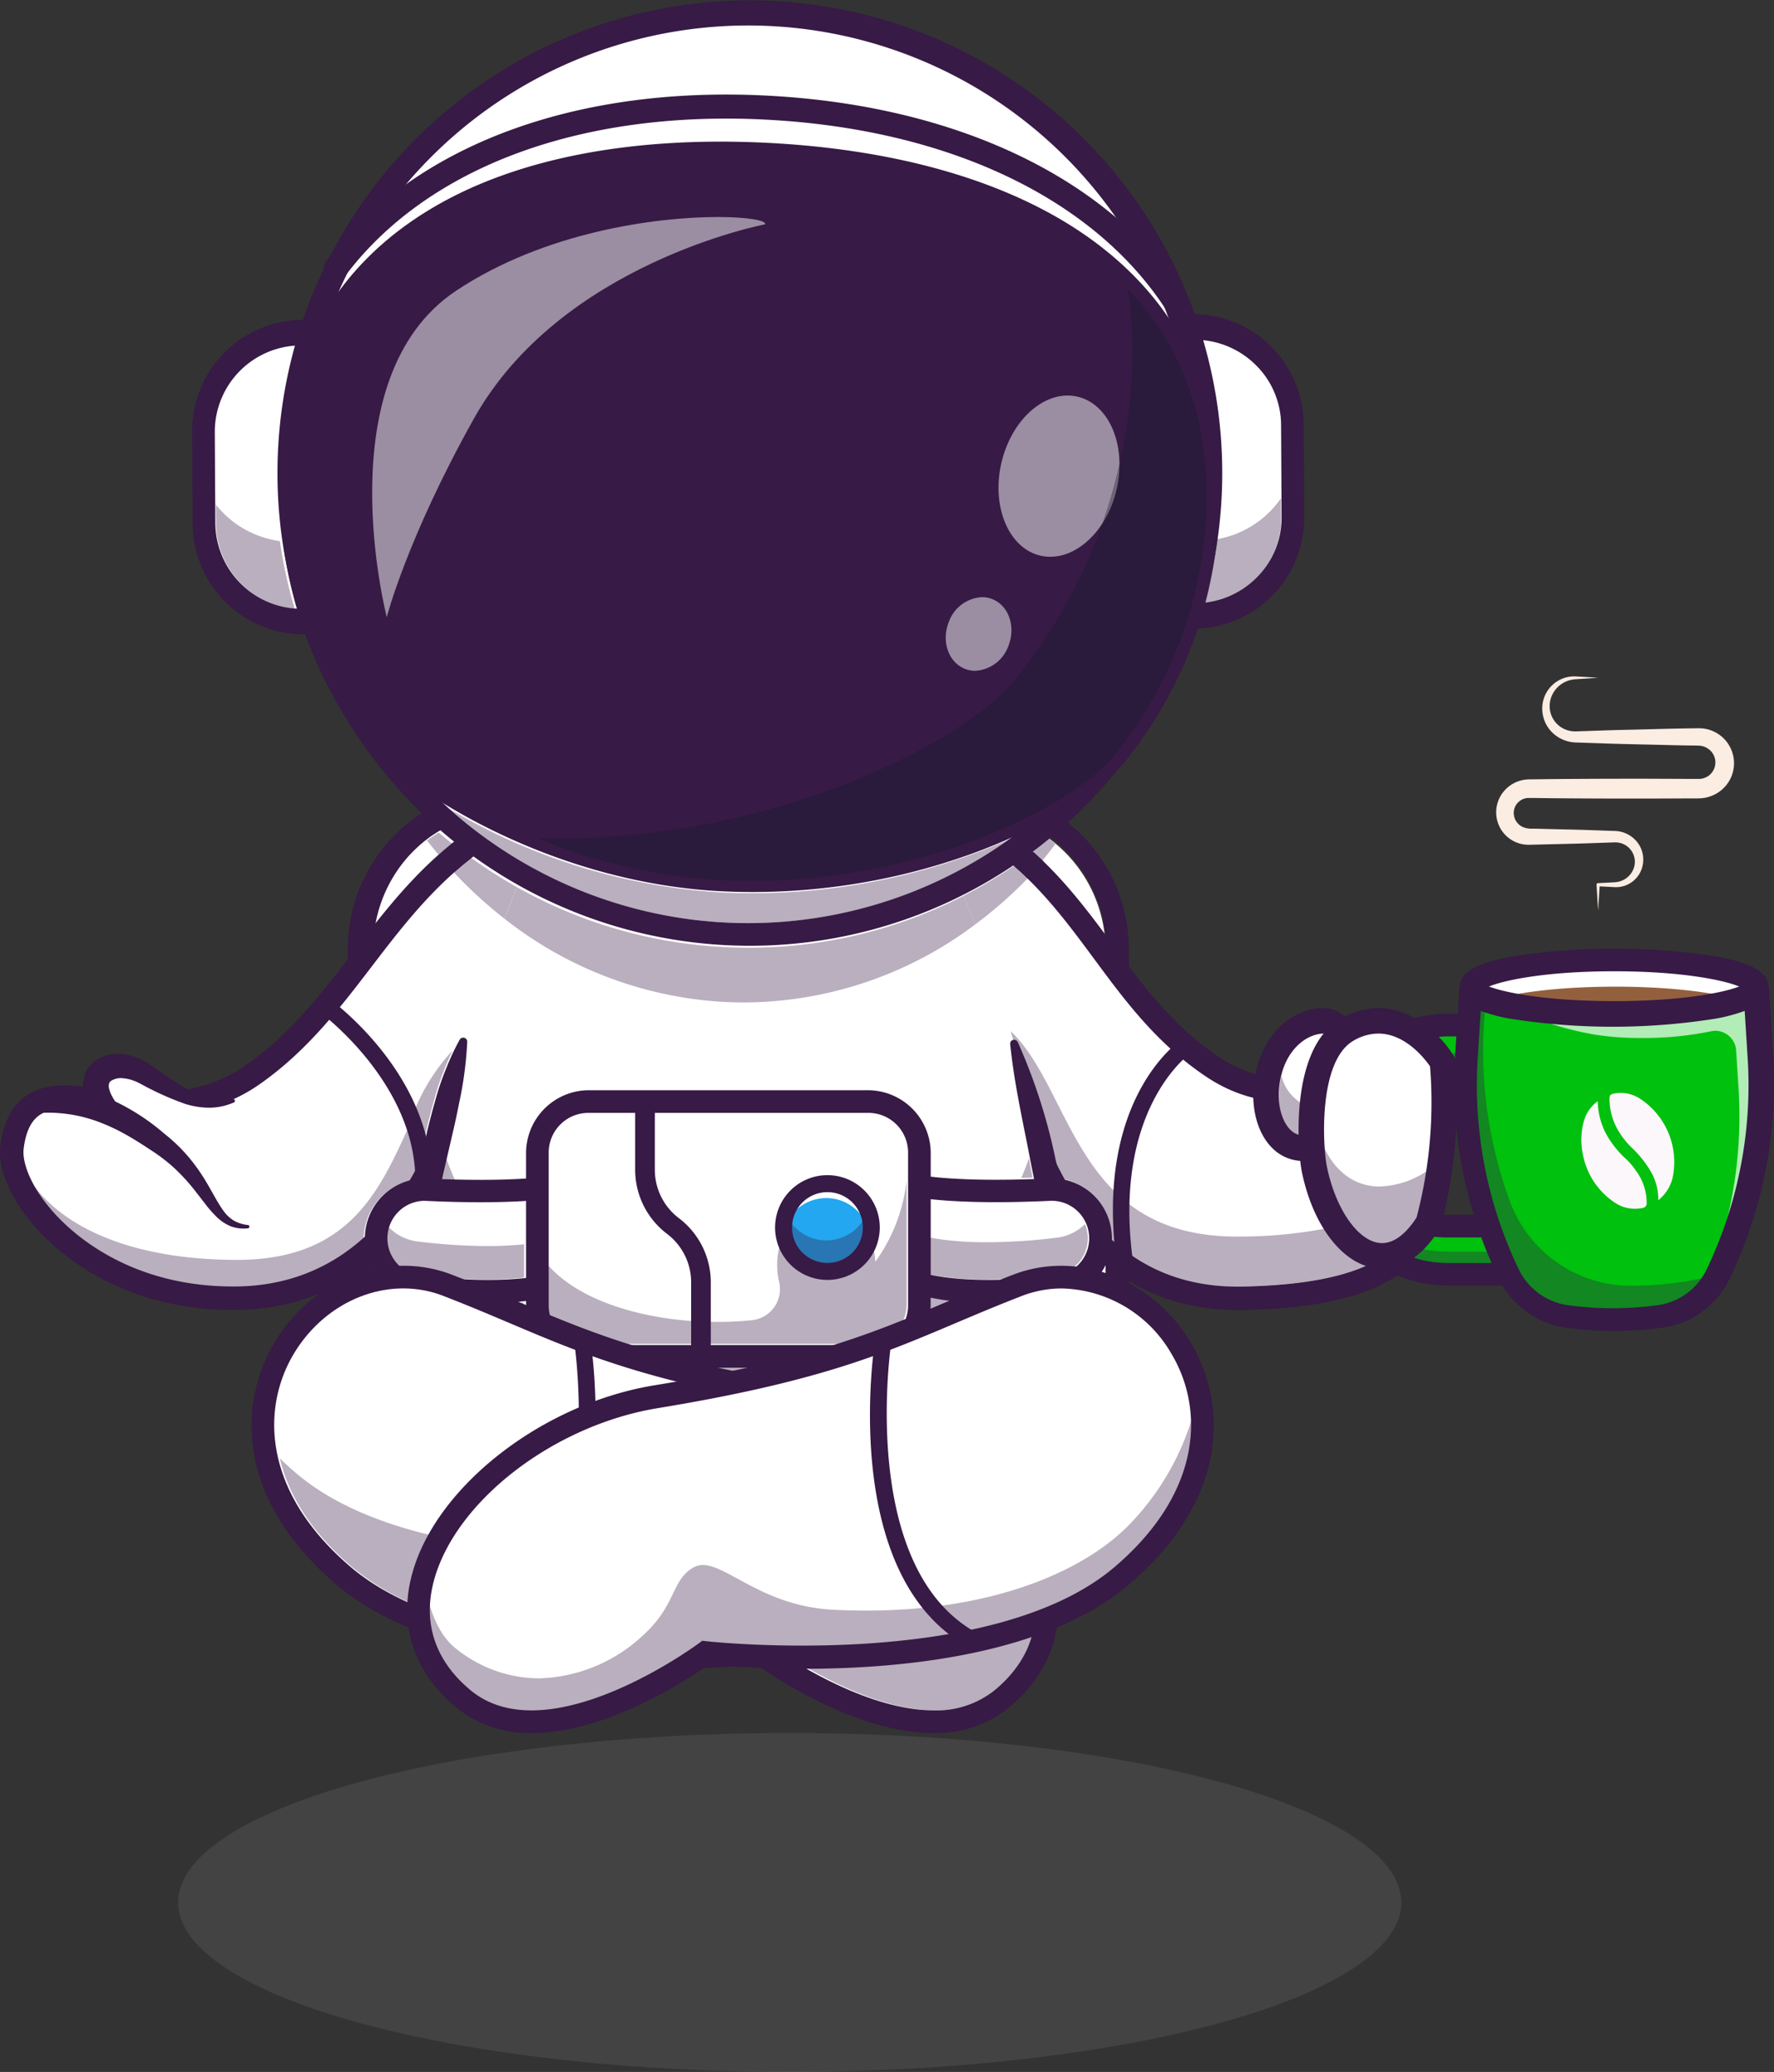 <svg xmlns="http://www.w3.org/2000/svg" width="211.347" height="246.681" viewBox="0 0 211.347 246.681">
  <rect x="0" y="0" width="211.347" height="246.681" fill="#333333" stroke="none"/>
  <g id="Group_11" data-name="Group 11" transform="translate(-3775.972 1007.057)">
    <ellipse id="Ellipse_5" data-name="Ellipse 5" cx="72.866" cy="20.178" rx="72.866" ry="20.178" transform="translate(3797.189 -800.733)" fill="#ccc" opacity="0.103"/>
    <g id="_3700_5_03" data-name="3700_5_03" transform="translate(2968.87 -1663.057)">
      <path id="Path_102" data-name="Path 102" d="M1025.806,959.046v53.91a16.532,16.532,0,0,1-16.483,16.482h-54.5a16.531,16.531,0,0,1-16.482-16.482v-53.91a16.529,16.529,0,0,1,16.482-16.482h54.5a16.538,16.538,0,0,1,16.483,16.482" transform="translate(-86.993 -189.954)" fill="#fff" fill-rule="evenodd"/>
      <path id="Path_103" data-name="Path 103" d="M1003.772,934h-54.5A19.289,19.289,0,0,0,930,953.258v53.858a19.289,19.289,0,0,0,19.276,19.258h54.5a19.289,19.289,0,0,0,19.276-19.258V953.258A19.289,19.289,0,0,0,1003.772,934m.124,2.7a16.528,16.528,0,0,1,16.455,16.5v53.976a16.527,16.527,0,0,1-16.455,16.5H949.488a16.526,16.526,0,0,1-16.454-16.5V953.2a16.527,16.527,0,0,1,16.454-16.5H1003.9" transform="translate(-81.466 -184.278)" fill="#371a45" fill-rule="evenodd"/>
      <path id="Path_104" data-name="Path 104" d="M1129.529,936.84c20.3,6.971,21.8,23.047,35.843,32.379,6.079,4.039,12.429,3.053,20.012,1.018,4.042-1.084,5.981,2.922,6.247,9.782.37,9.555-2.918,16.317-22.8,16.7-23.178.453-27.191-26.986-27.191-26.986l-12.107-32.9" transform="translate(-213.727 -186.16)" fill="#fff" fill-rule="evenodd"/>
      <path id="Path_105" data-name="Path 105" d="M1191.212,1050.555a21.508,21.508,0,0,1-14.99-5.649,7.255,7.255,0,0,0-.079-1.15,7.18,7.18,0,0,0-5.474-5.971c-.339-.6-.655-1.2-.949-1.791-.031-.133-.062-.266-.094-.4a67.577,67.577,0,0,0-4.539-14.151.475.475,0,0,0-.428-.272.318.318,0,0,0-.047,0,.41.41,0,0,0-.083.016q-.15-.521-.3-1.043c7.474,7.094,7.628,24.462,26.955,24.462.214,0,.426,0,.645-.006a53.682,53.682,0,0,0,10.977-1.172,16.4,16.4,0,0,0,4.362,4.366c-3.452,1.712-8.53,2.616-15.366,2.75q-.295.006-.586.006" transform="translate(-236.727 -241.383)" fill="#b9afbe" fill-rule="evenodd"/>
      <path id="Path_106" data-name="Path 106" d="M1165.524,995.379c-9.752,0-17.676-4.842-22.945-14.032a44.421,44.421,0,0,1-5.074-14.155,1.4,1.4,0,1,1,2.765-.4,42.381,42.381,0,0,0,4.773,13.239c4.9,8.506,11.975,12.745,21.008,12.552,9.486-.185,15.588-1.855,18.655-5.107,2.108-2.234,2.965-5.363,2.78-10.146-.225-5.8-1.587-7.64-2.379-8.223a2.263,2.263,0,0,0-2.11-.263c-7.258,1.947-14.338,3.32-21.147-1.2-5.922-3.935-9.713-9.058-13.379-14.013-5.41-7.311-10.52-14.215-22.144-18.208a1.4,1.4,0,1,1,.907-2.643c12.448,4.274,18.058,11.856,23.484,19.188,3.686,4.98,7.166,9.684,12.679,13.347,5.315,3.532,10.734,3.017,18.876.834a5.1,5.1,0,0,1,4.492.712c2.125,1.566,3.308,5.053,3.513,10.365.146,3.766-.125,8.552-3.539,12.172-3.66,3.879-10.217,5.78-20.635,5.984-.193,0-.388.006-.581.006" transform="translate(-210.979 -183.412)" fill="#371a45" fill-rule="evenodd"/>
      <path id="Path_107" data-name="Path 107" d="M877.03,936.84c-20.3,6.971-23.236,23.6-37.055,33.264-4.124,2.883-9.8,4.464-18.792,3.057-4.134-.647-9.05-1.223-9.9,5.589-.691,5.536,8.881,18.012,26.451,17.973,23.182-.052,27.19-26.986,27.19-26.986l12.107-32.9" transform="translate(-2.748 -186.16)" fill="#fff" fill-rule="evenodd"/>
      <path id="Path_108" data-name="Path 108" d="M842.218,1055.319h-.082c-12.313,0-19.162-6.258-21.538-8.953a17.386,17.386,0,0,1-2.6-3.787c4.033,5.894,12.835,9.34,24.535,9.34h.127c13.071-.028,16.768-8,20.192-15.48a19.787,19.787,0,0,1,1,5.026c-.176.327-.361.656-.552.984a7.214,7.214,0,0,0-5.573,6.031,7.308,7.308,0,0,0-.079,1.05,22.443,22.443,0,0,1-15.428,5.788m22.751-18.205a23.547,23.547,0,0,0-1.119-3.337,23.506,23.506,0,0,1,4.383-6.777c-.335.7-.635,1.408-.919,2.123a30.607,30.607,0,0,0-1.192,3.49c-.334,1.181-.655,2.367-.939,3.561-.076.312-.146.625-.213.94" transform="translate(-7.224 -245.924)" fill="#b9afbe" fill-rule="evenodd"/>
      <path id="Path_109" data-name="Path 109" d="M834.9,995.373c-13.415,0-20.947-6.874-23.567-9.835-2.962-3.348-4.527-6.977-4.186-9.709.334-2.67,1.3-4.624,2.868-5.807,2.572-1.938,6.076-1.39,8.635-.989,7.66,1.2,13.307.3,17.776-2.822,5.292-3.7,8.908-8.421,12.736-13.421,5.9-7.7,12-15.67,24.666-20.02a1.4,1.4,0,0,1,.907,2.643c-11.867,4.075-17.706,11.7-23.354,19.076-3.789,4.948-7.706,10.064-13.354,14.012-5.027,3.515-11.506,4.593-19.809,3.293-2.578-.4-5.018-.671-6.521.461-.956.72-1.538,2-1.777,3.92-.179,1.435.631,4.263,3.506,7.512,2.368,2.677,9.2,8.891,21.473,8.891h.082c21.728-.048,25.772-25.537,25.811-25.795a1.4,1.4,0,1,1,2.765.412,43.713,43.713,0,0,1-5.074,13.967c-5.366,9.274-13.49,14.188-23.495,14.21H834.9" transform="translate(0 -183.412)" fill="#371a45" fill-rule="evenodd"/>
      <path id="Path_110" data-name="Path 110" d="M931.877,1031.135a.976.976,0,0,1-.976-.976c0-11.579-11.173-19.883-11.285-19.966a.975.975,0,0,1,1.15-1.576c.493.36,12.087,8.958,12.087,21.542a.976.976,0,0,1-.976.976" transform="translate(-74.317 -233.615)" fill="#371a45" fill-rule="evenodd"/>
      <path id="Path_111" data-name="Path 111" d="M842.427,1037.945c-3.669-4.239.228-6.89,4.145-4.647,3.559,2.038,6.739,4.5,10.775,3.328,0,0-.306,2.563-3.547,5.376s-11.373-4.057-11.373-4.057" transform="translate(-22.443 -249.558)" fill="#fff" fill-rule="evenodd"/>
      <path id="Path_112" data-name="Path 112" d="M838.36,1036a6.684,6.684,0,0,1-1.786-2.935,3.991,3.991,0,0,1-.014-2.154,3.49,3.49,0,0,1,1.335-1.922,4.362,4.362,0,0,1,1.939-.771,5.672,5.672,0,0,1,1.847.06,6.508,6.508,0,0,1,1.632.543,8.179,8.179,0,0,1,.73.4c.124.073.227.14.322.2l.3.2a51.478,51.478,0,0,0,4.553,2.962,9.432,9.432,0,0,0,2.422.9,7.858,7.858,0,0,0,2.645.088h0a.2.2,0,0,1,.109.384,7.265,7.265,0,0,1-2.854.623,9.608,9.608,0,0,1-2.945-.453,34.821,34.821,0,0,1-5.2-2.332l-.3-.153c-.1-.054-.2-.1-.284-.135-.172-.081-.347-.144-.521-.205a4.851,4.851,0,0,0-1.033-.219,2.195,2.195,0,0,0-1.527.326.63.63,0,0,0-.21.324,1.274,1.274,0,0,0,.016.591,3.824,3.824,0,0,0,.343.88,10.13,10.13,0,0,0,.6.966l.045.066A1.4,1.4,0,0,1,838.36,1036" transform="translate(-19.433 -246.7)" fill="#371a45" fill-rule="evenodd"/>
      <path id="Path_113" data-name="Path 113" d="M843.625,1056.962a4.381,4.381,0,0,1-2-.237,5.22,5.22,0,0,1-1.72-1.142,13.159,13.159,0,0,1-1.305-1.485l-1.161-1.492a23.547,23.547,0,0,0-2.434-2.7,20,20,0,0,0-2.815-2.189c-1.057-.7-2.077-1.357-3.122-1.939a23.675,23.675,0,0,0-3.192-1.489,17.324,17.324,0,0,0-6.729-1.087h-.037a1.4,1.4,0,0,1-.242-2.782,15.465,15.465,0,0,1,8.107,1.043,26.068,26.068,0,0,1,6.691,4.211,19.811,19.811,0,0,1,2.886,2.766,22.29,22.29,0,0,1,2.261,3.223c.656,1.108,1.219,2.236,1.906,3.189a4.306,4.306,0,0,0,1.233,1.179,4.222,4.222,0,0,0,1.673.528h0a.2.2,0,0,1,0,.4" transform="translate(-7.009 -254.719)" fill="#371a45" fill-rule="evenodd"/>
      <path id="Path_114" data-name="Path 114" d="M1028.1,1027.279H945.381a199.326,199.326,0,0,1,1.538-22.969c.29-2.463.638-5.073,1.055-7.8a206.681,206.681,0,0,1,10.213-40.553q1.192-3.209,2.534-6.4,1.07-2.534,2.239-5.04.852-1.836,1.765-3.653h44.033q.911,1.817,1.765,3.653,1.187,2.534,2.263,5.1,1.536,3.653,2.876,7.33a207.739,207.739,0,0,1,9.844,39.562c.417,2.737.764,5.357,1.058,7.828a199.237,199.237,0,0,1,1.535,22.944" transform="translate(-91.661 -188.826)" fill="#fff" fill-rule="evenodd"/>
      <path id="Path_115" data-name="Path 115" d="M1001.045,1090.959c-1.911-.335-3.685-.672-5.344-1.011h9.777c-1.383.34-2.856.677-4.433,1.011m19.941-6.405a8.087,8.087,0,0,0,.333-2.306v-.728a35.571,35.571,0,0,0,5.4.545c-1.994.856-3.865,1.685-5.731,2.489m-48.21-2.023-.353-.145-.321-.132q.338-.027.674-.06v.337m-8.091-14.834q-.859-.021-1.686-.051.193-.9.4-1.8l.191-.849q.5,1.371,1.094,2.7m67.426-.337q.5-1.158.922-2.36.079.443.157.886.138.713.269,1.429-.661.025-1.349.045" transform="translate(-103.34 -271.113)" fill="#b9afbe" fill-rule="evenodd"/>
      <path id="Path_116" data-name="Path 116" d="M1017.269,1022.981a67.575,67.575,0,0,1,4.539,14.151c.579,2.409.989,4.853,1.427,7.29.208,1.22.379,2.446.571,3.669l.286,1.834.253,1.839.5,3.679.454,3.683c.269,2.459.528,4.921.73,7.387.411,4.942.7,9.858.715,14.871l.005,1.384H983.283v-2.8h1.408v2.8H941.227l0-1.384c.019-5.038.307-9.976.721-14.942s.979-9.9,1.713-14.816l.266-1.846.3-1.84c.207-1.226.395-2.455.618-3.679.47-2.442.9-4.893,1.385-7.333.243-1.22.454-2.448.752-3.657s.621-2.411.963-3.609a30.778,30.778,0,0,1,1.222-3.538,28.184,28.184,0,0,1,1.606-3.417.479.479,0,0,1,.9.244v.014a44.468,44.468,0,0,1-.985,7.378c-.238,1.206-.49,2.407-.779,3.6l-.829,3.589c-1.141,4.779-1.922,9.638-2.655,14.5s-1.28,9.748-1.693,14.646-.692,9.829-.711,14.681l-1.4-1.384h42.061v2.8h-1.408v-2.8h42.062l-1.4,1.384c-.018-4.828-.3-9.746-.7-14.61s-.942-9.741-1.7-14.574l-.272-1.814-.311-1.808c-.217-1.2-.415-2.41-.648-3.61-.481-2.4-.916-4.8-1.412-7.194-.9-4.81-2.03-9.549-2.53-14.507v-.011a.472.472,0,0,1,.9-.247" transform="translate(-88.908 -242.919)" fill="#371a45" fill-rule="evenodd"/>
      <path id="Path_117" data-name="Path 117" d="M963.14,1085.26c-5.125,2.075-13.056,1.641-18.463.987a5.81,5.81,0,0,1,.967-11.571c5.058.237,12.644.348,17.448-.717l.048,11.3" transform="translate(-87.81 -277.051)" fill="#fff" fill-rule="evenodd"/>
      <path id="Path_118" data-name="Path 118" d="M955.656,1095.522q-1.356,0-2.816-.072-.575-.226-1.169-.456a15.931,15.931,0,0,0-5.755-1.07c-.232,0-.463,0-.695.015a4.43,4.43,0,0,1-.6-.643,4.383,4.383,0,0,1-.858-3.326,4.47,4.47,0,0,1,.168-.72,5.779,5.779,0,0,0,3.492,1.746,70.151,70.151,0,0,0,8.292.542,42.467,42.467,0,0,0,4.38-.211v3.972a41.088,41.088,0,0,1-4.441.223" transform="translate(-90.558 -287.188)" fill="#b9afbe" fill-rule="evenodd"/>
      <path id="Path_119" data-name="Path 119" d="M943.107,1073.391a4.469,4.469,0,0,0-3.5,7.17,4.368,4.368,0,0,0,2.977,1.718c7.746.946,14.072.625,17.815-.9,1.078-.44,1.4-2.2,1.489-2.942a9.494,9.494,0,0,0-.977-5.735c-4.886,1.03-12.238.952-17.591.7-.07,0-.141-.005-.211-.005m7.6,12.117a71.288,71.288,0,0,1-8.4-.546,7.144,7.144,0,0,1,1.195-14.229c5.244.245,12.45.324,17-.68.722-.159,2.519-.166,3.574,3.212,1.067,3.416.945,9.157-2.7,10.629a29.613,29.613,0,0,1-10.661,1.615" transform="translate(-85.443 -274.428)" fill="#371a45" fill-rule="evenodd"/>
      <path id="Path_120" data-name="Path 120" d="M1144.221,1086.244a68.843,68.843,0,0,1-8.734.538c-.213,0-.424,0-.637-.01s-.45-.009-.674-.019c-.151,0-.3-.009-.446-.016l-.527-.03c-.223-.012-.447-.029-.667-.045h-.016c-.22-.016-.443-.035-.663-.058-.145-.013-.291-.03-.433-.045-.123-.01-.246-.026-.366-.039-.19-.023-.382-.048-.566-.075s-.353-.051-.525-.08a.492.492,0,0,1-.1-.016c-.2-.029-.4-.065-.6-.1s-.4-.074-.592-.116l-.048-.01c-.11-.026-.22-.048-.327-.075s-.239-.055-.359-.087h0c-.365-.091-.725-.194-1.074-.3-.188-.058-.375-.123-.56-.188s-.366-.136-.541-.207l.049-11.3a33.036,33.036,0,0,0,4.148.6,103.81,103.81,0,0,0,13.3.113c.091,0,.181-.006.275-.006a5.81,5.81,0,0,1,.693,11.576" transform="translate(-211.227 -277.05)" fill="#fff" fill-rule="evenodd"/>
      <path id="Path_121" data-name="Path 121" d="M1142.627,1094.89a34.984,34.984,0,0,1-6.854-.592v-4.4l.128.023c.2.038.4.074.6.1a.51.51,0,0,0,.1.016c.172.029.346.055.524.081s.375.052.567.074c.12.013.243.029.365.039.143.016.288.032.434.045.22.023.443.042.663.058h.016c.22.016.443.033.667.046l.528.029c.145.006.294.013.447.016.223.009.45.016.673.019s.424.01.638.01l.48,0a70.012,70.012,0,0,0,8.253-.539,5.767,5.767,0,0,0,3.374-1.627,4.449,4.449,0,0,1,.285,1.042,4.407,4.407,0,0,1-3.827,5.025,67.577,67.577,0,0,1-8.065.527" transform="translate(-217.866 -286.556)" fill="#b9afbe" fill-rule="evenodd"/>
      <path id="Path_122" data-name="Path 122" d="M1119.259,1081.375c3.743,1.528,10.07,1.849,17.815.9a4.37,4.37,0,0,0,2.977-1.718,4.466,4.466,0,0,0-3.714-7.164c-5.353.252-12.7.332-17.589-.7a9.494,9.494,0,0,0-.978,5.736c.088.738.411,2.5,1.489,2.942m9.69,4.133a29.594,29.594,0,0,1-10.662-1.615c-3.649-1.472-3.77-7.212-2.7-10.628,1.054-3.379,2.85-3.374,3.573-3.212,4.548,1.005,11.755.924,17,.68a7.143,7.143,0,0,1,1.195,14.228,71.3,71.3,0,0,1-8.4.546" transform="translate(-204.096 -274.428)" fill="#371a45" fill-rule="evenodd"/>
      <path id="Path_123" data-name="Path 123" d="M1042.023,1050.872v18.112a6.13,6.13,0,0,1-6.111,6.111h-33.356a6.129,6.129,0,0,1-6.107-6.111v-18.112a6.125,6.125,0,0,1,6.107-6.107h33.356a6.125,6.125,0,0,1,6.111,6.107" transform="translate(-125.513 -257.7)" fill="#fff" fill-rule="evenodd"/>
      <path id="Path_124" data-name="Path 124" d="M1038.663,1092.277h-28.471c-3.521-1.124-6.5-2.285-9.439-3.5a4.689,4.689,0,0,1-.158-1.211v-4.726c4,4.616,12.308,6.822,20.2,6.822a40.754,40.754,0,0,0,4.106-.2,3.72,3.72,0,0,0,3.295-4.524,8.637,8.637,0,0,1-.244-2.054,8.414,8.414,0,0,1,.68-3.35,5.268,5.268,0,0,0,10.337,0,8.356,8.356,0,0,1,.673,2.967,20.175,20.175,0,0,0,3.73-9.7v14.771a4.717,4.717,0,0,1-2.738,4.277q-.333.125-.671.25a4.685,4.685,0,0,1-1.3.183" transform="translate(-128.261 -276.281)" fill="#b9afbe" fill-rule="evenodd"/>
      <path id="Path_125" data-name="Path 125" d="M1000.412,1043.7a4.728,4.728,0,0,0-4.715,4.729v18.186a4.727,4.727,0,0,0,4.715,4.729H1033.8a4.727,4.727,0,0,0,4.714-4.729v-18.186a4.727,4.727,0,0,0-4.714-4.729h-33.387m33.317,30.342h-33.248a7.491,7.491,0,0,1-7.481-7.485v-18.068a7.492,7.492,0,0,1,7.481-7.485h33.248a7.492,7.492,0,0,1,7.48,7.485v18.068a7.492,7.492,0,0,1-7.48,7.485" transform="translate(-123.226 -255.205)" fill="#371a45" fill-rule="evenodd"/>
      <path id="Path_126" data-name="Path 126" d="M1094,1079.387a5.268,5.268,0,1,1-5.268-5.267,5.268,5.268,0,0,1,5.268,5.267" transform="translate(-183.194 -277.159)" fill="#22a7f0" fill-rule="evenodd"/>
      <path id="Path_127" data-name="Path 127" d="M1094,1079.389a4.958,4.958,0,0,1-.069.839,5.267,5.267,0,0,0-10.4,0,4.958,4.958,0,0,1-.069-.839,5.269,5.269,0,0,1,10.537,0" transform="translate(-183.191 -277.159)" fill="#fff" fill-rule="evenodd"/>
      <path id="Path_128" data-name="Path 128" d="M1088.862,1092.9a5.267,5.267,0,0,1-5.2-4.434s0,.006,0,.009a5.218,5.218,0,0,1,.707-1.912,5.265,5.265,0,0,0,8.986,0,4.137,4.137,0,0,1-4.494,6.337" transform="translate(-183.323 -285.408)" fill="#2976b4" fill-rule="evenodd"/>
      <path id="Path_129" data-name="Path 129" d="M1084.058,1086.7s0-.006,0-.009a5.868,5.868,0,0,1-.057-.817,5.621,5.621,0,0,1,.315-1.871,5.386,5.386,0,0,0,.359.821,5.546,5.546,0,0,0-.616,1.876m10.334,0a5.567,5.567,0,0,0-.616-1.877,5.463,5.463,0,0,0,.359-.82,5.621,5.621,0,0,1,.315,1.873,5.775,5.775,0,0,1-.058.824" transform="translate(-183.547 -283.708)" fill="#b9afbe" fill-rule="evenodd"/>
      <path id="Path_130" data-name="Path 130" d="M1054.46,1053.327a4.214,4.214,0,1,0,4.214,4.214A4.218,4.218,0,0,0,1054.46,1053.327Zm0,10.451a6.237,6.237,0,1,1,6.237-6.237,6.244,6.244,0,0,1-6.237,6.237Zm-15.065,10.181a1.171,1.171,0,0,1-1.171-1.171v-8.741a7.237,7.237,0,0,0-2.869-5.751,9.587,9.587,0,0,1-3.8-7.621v-8.218a1.171,1.171,0,1,1,2.342,0v8.218a7.236,7.236,0,0,0,2.868,5.751,9.587,9.587,0,0,1,3.8,7.621v8.741a1.171,1.171,0,0,1-1.171,1.171" transform="translate(-148.782 -255.395)" fill="#371a45" fill-rule="evenodd"/>
      <path id="Path_131" data-name="Path 131" d="M1031.289,953.371q-.556-.574-1.143-1.133.946-.76,1.859-1.564.43.341.839.715-.758,1.014-1.555,1.982m-71.864-.674q-.729-.857-1.425-1.75a16.3,16.3,0,0,1,1.4-.947c.534.459,1.079.911,1.63,1.35q-.83.662-1.61,1.347m63.844,8.273q-.653-1.72-1.35-3.436a56.556,56.556,0,0,0,6-3.559q.845.733,1.629,1.5a51.418,51.418,0,0,1-6.277,5.5" transform="translate(-100.026 -194.883)" fill="#b9afbe" fill-rule="evenodd"/>
      <path id="Path_132" data-name="Path 132" d="M1167.017,960.014q-.786-.763-1.629-1.5,1.182-.8,2.321-1.666.615.55,1.2,1.115-.919,1.051-1.889,2.048" transform="translate(-237.497 -199.425)" fill="#371a45" fill-rule="evenodd"/>
      <path id="Path_133" data-name="Path 133" d="M973.549,966.218a51.631,51.631,0,0,1-6-5.489q1-.886,2.078-1.73a56.262,56.262,0,0,0,5.415,3.47q-.773,1.871-1.5,3.748" transform="translate(-106.358 -200.849)" fill="#b9afbe" fill-rule="evenodd"/>
      <path id="Path_134" data-name="Path 134" d="M963.884,957.266q-.958-1.025-1.865-2.1.795-.707,1.638-1.388,1.129.91,2.3,1.762-1.082.842-2.078,1.73" transform="translate(-102.69 -197.385)" fill="#371a45" fill-rule="evenodd"/>
      <path id="Path_135" data-name="Path 135" d="M1013.891,983.018q-1.645,0-3.308-.121a46.45,46.45,0,0,1-25.243-9.855q.722-1.877,1.5-3.748a56.041,56.041,0,0,0,23.891,7.088q1.871.123,3.72.122a55.977,55.977,0,0,0,25.594-6.18q.7,1.715,1.35,3.436a46.051,46.051,0,0,1-27.5,9.259" transform="translate(-118.149 -207.672)" fill="#b9afbe" fill-rule="evenodd"/>
      <path id="Path_136" data-name="Path 136" d="M1227,805.935a1.118,1.118,0,0,1-1.125-1.112l-.181-32.22a1.118,1.118,0,0,1,1.112-1.125,11.736,11.736,0,0,1,11.8,11.669l.062,10.987a11.736,11.736,0,0,1-11.669,11.8" transform="translate(-277.47 -76.546)" fill="#fff" fill-rule="evenodd"/>
      <path id="Path_137" data-name="Path 137" d="M1226.256,771.337h-.066a.857.857,0,0,0-.853.863l.182,32.333a.858.858,0,0,0,.857.854h0a11.5,11.5,0,0,0,11.43-11.577l-.062-11.026a11.5,11.5,0,0,0-11.493-11.448m.3,34.724a1.383,1.383,0,0,1-1.38-1.377L1225,772.392a1.383,1.383,0,0,1,1.372-1.393,12.006,12.006,0,0,1,12.051,11.958l.062,11.011a12,12,0,0,1-11.916,12.093h-.008" transform="translate(-277.012 -76.229)" fill="#371a45" fill-rule="evenodd"/>
      <path id="Path_138" data-name="Path 138" d="M1232.869,844.459a50.18,50.18,0,0,0,1.171-5.8q.159-.927.289-1.866a11.722,11.722,0,0,0,7.619-4.885l.013,2.294a10.274,10.274,0,0,1-9.092,10.263" transform="translate(-282.228 -116.6)" fill="#b9afbe" fill-rule="evenodd"/>
      <path id="Path_139" data-name="Path 139" d="M1224.034,770.034l.178,31.353a10.33,10.33,0,0,0,6.948-3.026,10.088,10.088,0,0,0,2.988-7.242l-.062-10.93a10.088,10.088,0,0,0-3.07-7.207,10.328,10.328,0,0,0-6.982-2.949m-.281,34.387a2.579,2.579,0,0,1-2.573-2.57L1221,769.6a2.579,2.579,0,0,1,2.558-2.6,12.983,12.983,0,0,1,9.321,3.817,13.157,13.157,0,0,1,3.9,9.32l.062,11a13.183,13.183,0,0,1-13.077,13.285h-.015" transform="translate(-274.361 -73.578)" fill="#371a45" fill-rule="evenodd"/>
      <path id="Path_140" data-name="Path 140" d="M890.583,773.252a1.118,1.118,0,0,1,1.125,1.112l.182,32.22a1.119,1.119,0,0,1-1.112,1.125,11.735,11.735,0,0,1-11.8-11.669l-.062-10.987a11.736,11.736,0,0,1,11.669-11.8" transform="translate(-47.602 -77.723)" fill="#fff" fill-rule="evenodd"/>
      <path id="Path_141" data-name="Path 141" d="M890.1,772.675a11.517,11.517,0,0,0-11.43,11.577l.062,11.025a11.517,11.517,0,0,0,11.494,11.447h.066a.858.858,0,0,0,.852-.863l-.182-32.332a.857.857,0,0,0-.255-.606.811.811,0,0,0-.608-.247m-.06,34.386A12.018,12.018,0,0,1,878.062,795.1L878,784.093A12.019,12.019,0,0,1,889.916,772a1.381,1.381,0,0,1,1.388,1.377l.182,32.292a1.384,1.384,0,0,1-1.372,1.392h-.069" transform="translate(-46.996 -76.893)" fill="#371a45" fill-rule="evenodd"/>
      <path id="Path_142" data-name="Path 142" d="M892.79,846.629a10.287,10.287,0,0,1-9.376-10.175l-.013-2.222a11.73,11.73,0,0,0,7.624,4.331,55.816,55.816,0,0,0,1.764,8.066" transform="translate(-50.577 -118.144)" fill="#b9afbe" fill-rule="evenodd"/>
      <path id="Path_143" data-name="Path 143" d="M887.633,772.034A10.286,10.286,0,0,0,877.7,782.3l.062,10.929a10.29,10.29,0,0,0,10.052,10.156l-.178-31.353m.579,34.387a13.2,13.2,0,0,1-13.15-13.137l-.061-11A13.2,13.2,0,0,1,888.078,769a2.579,2.579,0,0,1,2.587,2.57l.18,32.253a2.578,2.578,0,0,1-2.558,2.6h-.075" transform="translate(-45.008 -74.904)" fill="#371a45" fill-rule="evenodd"/>
      <path id="Path_144" data-name="Path 144" d="M1018.393,719.093a54.907,54.907,0,1,1-51.2-58.376,54.907,54.907,0,0,1,51.2,58.376" transform="translate(-67.342 -3.048)" fill="#fff" fill-rule="evenodd"/>
      <path id="Path_145" data-name="Path 145" d="M963.253,660.337a54.614,54.614,0,0,0-3.531,109.112c1.207.08,2.411.119,3.6.119a54.615,54.615,0,0,0,3.531-109.112c-1.207-.079-2.411-.118-3.6-.118m-.053,109.9q-1.834,0-3.679-.121a55,55,0,1,1,3.679.121" transform="translate(-66.883 -2.651)" fill="#371a45" fill-rule="evenodd"/>
      <path id="Path_146" data-name="Path 146" d="M1001.737,955.351h0c-1.167,0-2.346-.039-3.527-.116A53.177,53.177,0,0,1,966.167,941.8a71.84,71.84,0,0,0,32.736,9.924c1.068.044,2.122.066,3.167.066a76.406,76.406,0,0,0,30.621-6.365,53.2,53.2,0,0,1-30.955,9.929" transform="translate(-105.44 -189.446)" fill="#b9afbe" fill-rule="evenodd"/>
      <path id="Path_147" data-name="Path 147" d="M961.1,659.034a53.435,53.435,0,0,0-3.454,106.755c1.181.076,2.359.115,3.526.115a53.435,53.435,0,0,0,3.454-106.755c-1.18-.077-2.359-.116-3.526-.116m.242,109.568q-1.848,0-3.715-.122a56.278,56.278,0,1,1,3.715.122" transform="translate(-64.894)" fill="#371a45" fill-rule="evenodd"/>
      <path id="Path_148" data-name="Path 148" d="M1018.865,753.6a49.246,49.246,0,0,1-10.9,28.461c-4.777,5.955-23.681,15.847-46.362,14.91-21.031-.869-39.594-13.038-43.749-19.443a49.25,49.25,0,0,1-7.985-29.412c1.428-28.4,26.418-38.942,56.517-37.428s53.9,14.514,52.476,42.911" transform="translate(-68.082 -36.157)" fill="#371a45" fill-rule="evenodd"/>
      <path id="Path_149" data-name="Path 149" d="M958.6,709.034c-17.647,0-48.251,4.6-49.839,36.195a47.81,47.81,0,0,0,7.752,28.561c3.96,6.107,22.075,17.943,42.584,18.791,22.736.942,40.907-9.064,45.164-14.374a47.8,47.8,0,0,0,10.577-27.639c.649-12.907-4-23.1-13.82-30.3-8.835-6.48-21.723-10.318-37.271-11.1-1.535-.077-3.268-.129-5.146-.129m3.711,86.306c-1.045,0-2.1-.021-3.164-.066-21.78-.9-40.505-13.366-44.869-20.092a50.628,50.628,0,0,1-8.211-30.256c.7-13.931,6.827-24.392,18.207-31.092,9.924-5.842,23.679-8.5,39.784-7.691s29.524,4.837,38.811,11.645c10.652,7.809,15.7,18.832,15,32.764a50.62,50.62,0,0,1-11.2,29.279c-4.5,5.615-21.851,15.509-44.351,15.509" transform="translate(-65.557 -33.143)" fill="#371a45" fill-rule="evenodd"/>
      <path id="Path_150" data-name="Path 150" d="M1153.765,814.889a5.217,5.217,0,0,1-1.183-.137c-3.787-.884-5.867-5.838-4.646-11.064,1.094-4.684,4.468-8,7.883-8a5.177,5.177,0,0,1,1.184.137c3.06.715,5.006,4.087,4.995,8.113a61.847,61.847,0,0,1-1.988,6.9c-1.581,2.488-3.9,4.045-6.245,4.045m-8.955,13.576a3.334,3.334,0,0,1-1.2-.223c-1.972-.76-2.852-3.24-1.965-5.538a4.454,4.454,0,0,1,3.972-3.007,3.333,3.333,0,0,1,1.2.223c1.972.761,2.852,3.241,1.965,5.539a4.454,4.454,0,0,1-3.971,3.007" transform="translate(-221.526 -92.597)" fill="#9b8da2" fill-rule="evenodd"/>
      <path id="Path_151" data-name="Path 151" d="M1030.838,832q-1.487,0-3-.062a65.1,65.1,0,0,1-18.2-3.514c26.021-.638,47.085-11.953,52.714-18.971a63.436,63.436,0,0,0,10.389-18.619,12.829,12.829,0,0,0,1.639-3.952,13.132,13.132,0,0,0,.349-2.951,62.135,62.135,0,0,0,1.45-10.6,56.86,56.86,0,0,0-.126-7.825c5.489,6.526,8.016,14.716,7.527,24.448A47.753,47.753,0,0,1,1073,817.578c-4.067,5.071-20.838,14.426-42.158,14.425" transform="translate(-134.25 -72.591)" fill="#2a1a3b" fill-rule="evenodd"/>
      <path id="Path_152" data-name="Path 152" d="M1022.62,828.545c-.994,0-1.994-.019-3.005-.062a67.721,67.721,0,0,1-22.291-4.968c.617.012,1.236.019,1.848.019.77,0,1.539-.009,2.3-.028a65.1,65.1,0,0,0,18.2,3.514q1.515.062,3,.062c21.319,0,38.09-9.355,42.158-14.425a47.754,47.754,0,0,0,10.576-27.62c.489-9.733-2.038-17.923-7.527-24.448q-.11-1.27-.279-2.5c6.343,6.692,9.839,15.618,9.267,27.023a49.273,49.273,0,0,1-10.9,28.464c-4.565,5.689-22.031,14.973-43.36,14.973" transform="translate(-126.093 -67.669)" fill="#2a1a3b" fill-rule="evenodd"/>
      <path id="Path_153" data-name="Path 153" d="M1196.806,827.064a61.822,61.822,0,0,0,1.988-6.9,13.132,13.132,0,0,1-.349,2.951,12.829,12.829,0,0,1-1.639,3.952" transform="translate(-258.323 -108.818)" fill="#6b6577" fill-rule="evenodd"/>
      <path id="Path_154" data-name="Path 154" d="M1023.2,715.871a1.424,1.424,0,0,1-.983-.393l-.146-.13-.083-.144c-8.581-13.408-26.047-21.73-47.921-22.83-21.994-1.1-40.2,5.662-49.955,18.568l-.1.122a1.417,1.417,0,0,1-2.009.1,1.443,1.443,0,0,1-.144-1.982c10.338-13.652,29.417-20.821,52.356-19.666,22.773,1.146,41.043,9.92,50.143,24.078a1.431,1.431,0,0,1-1.154,2.276" transform="translate(-75.85 -22.137)" fill="#371a45" fill-rule="evenodd"/>
      <path id="Path_155" data-name="Path 155" d="M940.354,780.267s-7.386-28.457,8.273-38.861c10.523-6.991,23.783-8.771,31.174-8.771,3.607,0,5.815.424,5.625.872,0,0-24.339,4.612-34.7,23.149-7.993,14.294-10.368,23.61-10.368,23.61" transform="translate(-87.175 -50.799)" fill="#9b8da2" fill-rule="evenodd"/>
      <path id="Path_156" data-name="Path 156" d="M959.66,1151.9s-34.4,3.9-49.685-9.239c-20.888-17.947-2.978-40.439,12.54-34.447,13.509,5.216,19.064,9.318,43.06,13.251,20.107,3.295,37.377,23.937,22.95,35.919-10.186,8.459-28.864-5.484-28.864-5.484" transform="translate(-61.903 -299.103)" fill="#fff" fill-rule="evenodd"/>
      <path id="Path_157" data-name="Path 157" d="M984.049,1201h0c-6.441,0-13.671-4.009-17.363-6.366q.747.01,1.532.01c7.986,0,18.766-.764,27.8-4.094a12.668,12.668,0,0,1-4.708,8.013,10.921,10.921,0,0,1-7.257,2.438m-61.757-12.474a29.415,29.415,0,0,1-7.813-4.678c-4.962-4.266-7.535-8.706-8.479-12.853q.865.853,1.844,1.695c4.481,3.852,10.616,6.229,17.036,7.666a17.7,17.7,0,0,0-2.587,8.17" transform="translate(-65.557 -341.377)" fill="#b9afbe" fill-rule="evenodd"/>
      <path id="Path_158" data-name="Path 158" d="M956.931,1147.639l.445.332c.138.1,10.8,7.958,19.892,7.959a11.058,11.058,0,0,0,7.285-2.413c4.207-3.5,5.709-8.013,4.342-13.053-2.57-9.471-14.279-18.482-26.659-20.515-18.905-3.1-26.542-6.336-35.383-10.08-2.488-1.054-5.061-2.143-8.019-3.287-6.441-2.49-13.933.422-17.819,6.926-3.721,6.23-3.921,16.136,6.677,25.256,14.678,12.632,48.352,8.976,48.691,8.938l.549-.063m20.283,10.988c-9.043,0-18.833-6.568-21.076-8.162-4.643.463-35.487,3-50.166-9.617-11.888-10.215-11.533-21.528-7.236-28.709,4.576-7.648,13.482-11.042,21.177-8.07,2.992,1.155,5.58,2.249,8.082,3.307,8.656,3.66,16.132,6.82,34.664,9.858,13.344,2.187,26.012,12.051,28.839,22.457,1.648,6.067-.214,11.707-5.242,15.882a13.744,13.744,0,0,1-9.041,3.054" transform="translate(-58.928 -296.302)" fill="#371a45" fill-rule="evenodd"/>
      <path id="Path_159" data-name="Path 159" d="M978.782,1164.185a.976.976,0,0,1-.46-1.837c14.436-7.695,10.379-34.5,10.337-34.771a.976.976,0,1,1,1.927-.305c.183,1.158,4.3,28.457-11.346,36.8a.971.971,0,0,1-.458.115" transform="translate(-113.154 -311.846)" fill="#371a45" fill-rule="evenodd"/>
      <path id="Path_160" data-name="Path 160" d="M988.855,1151.9s34.4,3.9,49.686-9.239c20.888-17.947,2.977-40.439-12.54-34.447-13.509,5.216-19.065,9.318-43.06,13.251-20.107,3.295-37.378,23.937-22.951,35.919,10.186,8.459,28.864-5.484,28.864-5.484" transform="translate(-97.811 -299.103)" fill="#fff" fill-rule="evenodd"/>
      <path id="Path_161" data-name="Path 161" d="M972.244,1228.205a12.145,12.145,0,0,1-8.126-2.786,16.508,16.508,0,0,1-3.118-3.477,16.5,16.5,0,0,0,3.118,3.477,12.152,12.152,0,0,0,8.125,2.786c6.624,0,13.841-3.922,17.746-6.406h0c-3.905,2.482-11.125,6.406-17.75,6.406m62.925-12.811h0a30.615,30.615,0,0,0,7.447-4.535c.336-.285.665-.572.982-.859q-.477.432-.983.86a30.592,30.592,0,0,1-7.445,4.534" transform="translate(-102.015 -367.229)" fill="#b38982" fill-rule="evenodd"/>
      <path id="Path_162" data-name="Path 162" d="M1087.323,1233.4q-.787,0-1.535-.009h0q.749.01,1.538.01c8,0,18.8-.753,27.853-4.04-9.05,3.287-19.851,4.041-27.853,4.041" transform="translate(-184.732 -380.061)" fill="#8c7b94" fill-rule="evenodd"/>
      <path id="Path_163" data-name="Path 163" d="M1048,1232.743c1.8-1.167,2.888-2.023,2.888-2.023s4.026.479,9.921.553h0c-5.9-.074-9.921-.552-9.921-.552s-1.091.854-2.887,2.021h0m42.141-5.731h0c1.035-.311,2.049-.647,3.034-1.011-.985.365-2,.7-3.034,1.011" transform="translate(-159.684 -377.835)" fill="#371a45" fill-rule="evenodd"/>
      <path id="Path_164" data-name="Path 164" d="M961,1222.133l-.005-.007.005.007M1043.588,1210l.008-.007-.008.007m0,0,0,0,0,0" transform="translate(-102.01 -367.222)" fill="#b38982" fill-rule="evenodd"/>
      <path id="Path_165" data-name="Path 165" d="M968.144,1187.519a12.39,12.39,0,0,1-8.15-2.724,16.273,16.273,0,0,1-3.128-3.4l0,0-.012-.017-.005-.009,0-.006a12.987,12.987,0,0,1-1.667-10.907c.737,2.49,1.46,6.319,4.054,8.333a15.883,15.883,0,0,0,9.879,3.548,18.879,18.879,0,0,0,12.263-4.989c4.162-3.691,3.483-6.715,6.155-8.217a2.243,2.243,0,0,1,1.125-.289c2.951,0,7.233,4.891,15.482,5.32q2.044.106,3.989.105c15.438,0,26.063-4.853,31.288-10.192a31.259,31.259,0,0,0,8.23-15.5c1.321,6.22-.61,13.682-8.06,20.569l0,0-.019.016-.008.008-.013.012-.019.017,0,0c-.315.289-.641.578-.974.866a30.317,30.317,0,0,1-7.391,4.57c-.94.422-1.907.81-2.894,1.169-9.05,3.287-19.849,4.04-27.852,4.04q-.788,0-1.538-.009c-5.949-.071-10.011-.532-10.011-.532s-1.1.823-2.915,1.946c-3.917,2.427-11.156,6.262-17.8,6.262" transform="translate(-97.814 -326.516)" fill="#b9afbe" fill-rule="evenodd"/>
      <path id="Path_166" data-name="Path 166" d="M1029.006,1105.7a13.145,13.145,0,0,0-4.757.885c-2.958,1.144-5.531,2.233-8.018,3.287-8.842,3.744-16.479,6.978-35.384,10.08-12.38,2.032-24.09,11.043-26.659,20.515-1.367,5.04.134,9.553,4.342,13.053,9.234,7.68,27-5.413,27.177-5.546l.443-.331.55.062c.339.038,34.023,3.685,48.691-8.938,10.6-9.12,10.4-19.026,6.676-25.256A15.468,15.468,0,0,0,1029.006,1105.7Zm-63.137,52.93a13.741,13.741,0,0,1-9.042-3.054c-5.029-4.175-6.89-9.815-5.242-15.882,2.827-10.406,15.5-20.27,28.839-22.457,18.531-3.038,26.007-6.2,34.663-9.858,2.5-1.057,5.089-2.152,8.081-3.307,7.7-2.973,16.6.422,21.178,8.07,4.3,7.181,4.651,18.494-7.237,28.709-14.678,12.612-45.523,10.08-50.166,9.616-2.242,1.594-12.033,8.162-21.075,8.162Z" transform="translate(-95.386 -296.302)" fill="#371a45" fill-rule="evenodd"/>
      <path id="Path_167" data-name="Path 167" d="M1126.96,1164.184a.971.971,0,0,1-.458-.115c-15.649-8.342-11.53-35.64-11.346-36.8a.976.976,0,0,1,1.927.3c-.042.27-4.086,27.084,10.337,34.772a.976.976,0,0,1-.46,1.837" transform="translate(-203.786 -311.845)" fill="#371a45" fill-rule="evenodd"/>
      <path id="Path_168" data-name="Path 168" d="M1279.046,1033c0-4.934,5.569-8.934,10.55-8.934h4.233l3.085,17.868H1289.6a9.055,9.055,0,0,1-6.381-2.617c-1.633-1.616-4.168-3.848-4.168-6.317m-4.046-.169a14.814,14.814,0,0,0,14.8,14.834h14.193l-5.06-29.668H1289.8a14.818,14.818,0,0,0-14.8,14.833" transform="translate(-310.155 -239.959)" fill="#00c10e" fill-rule="evenodd"/>
      <path id="Path_169" data-name="Path 169" d="M1314.474,1052.948h-6.781a13.685,13.685,0,0,1-5.693-1.227,6.433,6.433,0,0,0,1.191-.8,15.163,15.163,0,0,0,4.5.678h6.187q.287.676.595,1.344m-7.558-23.6c0-.023,0-.046-.006-.068a11.1,11.1,0,0,0-.864-1.185,11.11,11.11,0,0,1,1.5-.1h2.212l-.031.5q-.026.418-.045.835h-2.135q-.313,0-.627.016" transform="translate(-328.053 -246.587)" fill="#138721" fill-rule="evenodd"/>
      <path id="Path_170" data-name="Path 170" d="M1286.911,1022.765c-4.444,0-9.168,2.658-9.168,7.585,0,7.5,9.076,7.585,9.168,7.585h5.666l-2.611-15.171h-3.055m9.037,17.868h-8.969c-4.8,0-11.933-2.738-11.933-10.282,0-6.437,6.067-10.283,11.933-10.283h5.411l3.558,20.565m-8.837-23.936a13.5,13.5,0,0,0-9.484,23.022,13.3,13.3,0,0,0,9.484,3.948h12.546l-4.586-26.97h-7.96m15.917,29.667h-15.839a16.182,16.182,0,1,1,0-32.365h10.305l5.534,32.365" transform="translate(-307.504 -237.307)" fill="#371a45" fill-rule="evenodd"/>
      <path id="Path_171" data-name="Path 171" d="M1329.956,1038.258a9.488,9.488,0,0,0,7.314,5.377,40.99,40.99,0,0,0,10.6,0,9.514,9.514,0,0,0,7.331-5.415,51.924,51.924,0,0,0,4.974-22.18c0-1.1-.031-2.2-.1-3.3l-.525-8.309c0,1.77-7.6,3.2-16.981,3.2s-16.977-1.435-16.977-3.2l-.529,8.309a51.982,51.982,0,0,0,4.893,25.521" transform="translate(-343.272 -230.962)" fill="#00c10e" fill-rule="evenodd"/>
      <path id="Path_172" data-name="Path 172" d="M1374.353,1051.6a12.631,12.631,0,0,0-2.49-3.172,10.213,10.213,0,0,1-1.316-1.606,7.659,7.659,0,0,1-1.084-2.516,6.673,6.673,0,0,1-.124-.7,7.7,7.7,0,0,1-.064-.968c0-.347.1-.5.444-.576a4.116,4.116,0,0,1,1.834.011h0a4.5,4.5,0,0,1,1.25.51,9.014,9.014,0,0,1,4.072,9.04,4.82,4.82,0,0,1-1.786,3.115,6.7,6.7,0,0,0-.738-3.139m-6.473-8.644a8.518,8.518,0,0,0,1.193,4.24,11.939,11.939,0,0,0,2.214,2.68,8.182,8.182,0,0,1,1.194,1.43,6.333,6.333,0,0,1,1.223,3.746.543.543,0,0,1-.5.611,4.26,4.26,0,0,1-3.138-.535,8.833,8.833,0,0,1-3.917-5.634,8.389,8.389,0,0,1-.095-3.424.138.138,0,0,1,0-.03,6.858,6.858,0,0,1,.176-.714,4.285,4.285,0,0,1,1.645-2.37" transform="translate(-370.424 -255.847)" fill="#fcf7fb" fill-rule="evenodd"/>
      <path id="Path_173" data-name="Path 173" d="M1422.371,1013.765c-.011-.171-.024-.342-.037-.513l-.637-8.237s0-.01,0-.016l.637,8.253c.013.17.026.342.036.512m-3.371-7.08a6.08,6.08,0,0,0,2.7-1.349,6.071,6.071,0,0,1-2.7,1.349" transform="translate(-405.609 -231.341)" fill="#fcede3" fill-rule="evenodd"/>
      <path id="Path_174" data-name="Path 174" d="M1362.37,1039.014a51.938,51.938,0,0,0,3.644-19.108c0-1.1-.032-2.2-.1-3.3l-.29-4.555a2.49,2.49,0,0,0-2.47-2.337,2.446,2.446,0,0,0-.552.063,39.622,39.622,0,0,1-8.262.792,35.465,35.465,0,0,1-5.474-.384,39.171,39.171,0,0,1-11.21-3.741,62.328,62.328,0,0,0,13.331,1.219,58.041,58.041,0,0,0,14.091-1.417,6.079,6.079,0,0,0,2.634-1.232l0,0,0,0a.832.832,0,0,0,.252-.539l.524,8.295c.011.172.021.344.03.517.049.93.072,1.856.072,2.785a51.935,51.935,0,0,1-4.975,22.183q-.125.267-.267.524-.488.126-.98.24" transform="translate(-351.687 -230.99)" fill="#b2ecb6" fill-rule="evenodd"/>
      <path id="Path_175" data-name="Path 175" d="M1347.925,1044.107a9.53,9.53,0,0,0,6.994-4.912h0c.029-.047.058-.1.084-.145-.007.013-.014.027-.02.042a9.013,9.013,0,0,1-6.9,4.994l-.16.021m-10.788,0-.152-.02a9.082,9.082,0,0,1-5.917-3.352h.047a9.465,9.465,0,0,0,6.022,3.371m-9.777-12.137h0A52.329,52.329,0,0,1,1325,1016.8h0a52.3,52.3,0,0,0,2.359,15.171m-2.027-23.936h0l.008-.337-.008.337m2.027-1.686c-1.074-.4-1.681-.859-1.686-1.34V1005c0,.484.606.941,1.686,1.346v0" transform="translate(-343.299 -231.341)" fill="#b38982" fill-rule="evenodd"/>
      <path id="Path_176" data-name="Path 176" d="M1329.675,1048.285h0q-.352-.837-.674-1.686.322.847.674,1.686m-3.725-23.6h0l.034-1.686h0l-.033,1.686" transform="translate(-343.929 -243.273)" fill="#138721" fill-rule="evenodd"/>
      <path id="Path_177" data-name="Path 177" d="M1329.687,1052.948h0q-.348-.67-.674-1.348.325.678.674,1.348m-4.736-23.6h0q.008-.422.02-.845l.014-.5h0l-.014.505c-.008.281-.014.563-.02.843" transform="translate(-343.266 -246.587)" fill="#20612e" fill-rule="evenodd"/>
      <path id="Path_178" data-name="Path 178" d="M1331.044,1046.365h-.049a8.851,8.851,0,0,1-1.081-1.605q-.285-.543-.555-1.092.215.436.438.868a9.251,9.251,0,0,0,1.248,1.829m-2.7-5.731h0q-.548-1.336-1.011-2.7.464,1.36,1.011,2.7m-3.383-17.868h0q0-1.347.024-2.7h0q-.028,1.35-.024,2.7m.013-6.068h0l.337-2.7-.336,2.7" transform="translate(-343.274 -237.307)" fill="#371a45" fill-rule="evenodd"/>
      <path id="Path_179" data-name="Path 179" d="M1342.568,1043.992a41.022,41.022,0,0,1-5.4-.357,9.421,9.421,0,0,1-6.031-3.469,9.667,9.667,0,0,1-1.182-1.9q-.212-.448-.415-.9-.306-.68-.592-1.369c-.233-.56-.457-1.125-.67-1.692q-.52-1.384-.96-2.794a51.955,51.955,0,0,1-2.358-15.115q-.01-1.4.056-2.8c.013-.285.029-.571.047-.857l.529-8.3c.005.51.641.991,1.767,1.418l-.187,2.955a52.012,52.012,0,0,0,3.057,21.128,15.378,15.378,0,0,0,14.35,10.115h.1a40.976,40.976,0,0,0,9.274-1.065q-.443,1.118-.937,2.216a9.61,9.61,0,0,0,1.916-2.456h0a9.495,9.495,0,0,1-6.969,4.877,41.088,41.088,0,0,1-5.4.356" transform="translate(-343.272 -230.976)" fill="#138721" fill-rule="evenodd"/>
      <path id="Path_180" data-name="Path 180" d="M1408.189,1108.678q.494-1.1.937-2.216.491-.114.98-.24a9.612,9.612,0,0,1-1.916,2.456" transform="translate(-398.442 -298.438)" fill="#87a38f" fill-rule="evenodd"/>
      <path id="Path_181" data-name="Path 181" d="M1326.837,998.119c0,1.77,7.6,3.2,16.977,3.2s16.981-1.435,16.981-3.2-7.6-3.209-16.981-3.209-16.977,1.439-16.977,3.209" transform="translate(-344.516 -224.653)" fill="#fff" fill-rule="evenodd"/>
      <path id="Path_182" data-name="Path 182" d="M1326.835,998.114c0,.585.827,1.132,2.272,1.6,2.936.957,8.42,1.6,14.7,1.6s11.773-.644,14.713-1.6c1.444-.472,2.272-1.019,2.272-1.6,0-1.768-7.6-3.209-16.985-3.209s-16.976,1.441-16.976,3.209" transform="translate(-344.515 -224.65)" fill="#fff" fill-rule="evenodd"/>
      <path id="Path_183" data-name="Path 183" d="M1334.281,1006.021c2.936.956,8.42,1.6,14.7,1.6s11.773-.644,14.713-1.6c-2.94-.96-8.428-1.6-14.713-1.6s-11.769.645-14.7,1.6" transform="translate(-349.451 -230.954)" fill="#93603e" fill-rule="evenodd"/>
      <path id="Path_184" data-name="Path 184" d="M1324.158,1006.371l-.361,5.677a50.66,50.66,0,0,0,4.846,25,7.715,7.715,0,0,0,5.914,4.361,39.656,39.656,0,0,0,10.652,0,7.593,7.593,0,0,0,5.841-4.215,50.808,50.808,0,0,0,5.011-21.937c0-1.124-.033-2.173-.1-3.208l-.358-5.679a20.232,20.232,0,0,1-3.479.924,78.444,78.444,0,0,1-24.487,0A20.244,20.244,0,0,1,1324.158,1006.371Zm15.891,38.1a42.65,42.65,0,0,1-5.721-.387,10.541,10.541,0,0,1-8.086-5.946,53.688,53.688,0,0,1-5.136-26.493l.53-8.334,2.8.088a.651.651,0,0,0-.119-.4c.667.746,6.129,2.208,15.733,2.208s15.069-1.462,15.736-2.208a.658.658,0,0,0-.118.4l2.8-.088.526,8.334c.071,1.1.106,2.212.106,3.4a53.846,53.846,0,0,1-5.309,23.245,10.417,10.417,0,0,1-8.01,5.792,42.624,42.624,0,0,1-5.728.388Z" transform="translate(-340.647 -230.015)" fill="#371a45" fill-rule="evenodd"/>
      <path id="Path_185" data-name="Path 185" d="M1326.371,995.553c1.807.789,6.938,1.852,15,1.852s13.2-1.063,15-1.852c-1.808-.792-6.94-1.856-15-1.856S1328.179,994.761,1326.371,995.553Zm15,4.549a70.282,70.282,0,0,1-12.262-.951c-4.225-.789-6.11-1.9-6.11-3.6s1.885-2.809,6.109-3.6a79.338,79.338,0,0,1,24.529,0c4.225.79,6.109,1.9,6.109,3.6s-1.884,2.809-6.11,3.6a70.315,70.315,0,0,1-12.265.951Z" transform="translate(-341.973 -222.061)" fill="#371a45" fill-rule="evenodd"/>
      <path id="Path_186" data-name="Path 186" d="M1255.134,1022.561c-1.225,4.186.123,8.139,2.542,9.157,5.088,2.142,8.768-7.785,8.768-7.785s-1.709-7.173-5.062-7.055c-2.379.084-5.138,1.9-6.248,5.682" transform="translate(-296.682 -239.214)" fill="#fff" fill-rule="evenodd"/>
      <path id="Path_187" data-name="Path 187" d="M1262.032,1043.179a2.223,2.223,0,0,1-.87-.187c-1.573-.662-2.651-3.684-1.787-7.052a5.077,5.077,0,0,0,2.641,3.392,3.8,3.8,0,0,0,1,.275,32.027,32.027,0,0,0-.124,3.391,2.277,2.277,0,0,1-.863.18" transform="translate(-299.595 -251.851)" fill="#b9afbe" fill-rule="evenodd"/>
      <path id="Path_188" data-name="Path 188" d="M1253.432,1019.636c-1.027,3.483.073,6.668,1.7,7.349a2.174,2.174,0,0,0,1.8-.018c2.2-.945,4.119-4.666,4.868-6.473-.664-2.4-2.163-5.514-3.471-5.459-1.781.062-3.985,1.51-4.9,4.6m2.508,10.569a5.181,5.181,0,0,1-2.023-.418c-3.3-1.393-4.79-6.225-3.4-11,1.418-4.858,5-6.692,7.637-6.785,4.354-.141,6.239,6.835,6.572,8.238l.1.438-.156.423c-.26.7-2.658,6.928-6.631,8.654a5.273,5.273,0,0,1-2.106.449" transform="translate(-293.584 -235.981)" fill="#371a45" fill-rule="evenodd"/>
      <path id="Path_189" data-name="Path 189" d="M1285.965,1021.792s-4.693-7.685-11.322-3.836c-5.153,2.993-4.384,14.161-3.858,16.69,1.883,9.054,8.454,14.29,13.449,6.409a53.817,53.817,0,0,0,1.731-19.263" transform="translate(-307.11 -239.214)" fill="#fff" fill-rule="evenodd"/>
      <path id="Path_190" data-name="Path 190" d="M1279.177,1073.8c-3.515,0-6.784-4.3-8.025-10.263-.063-.3-.13-.735-.19-1.261h0c.059.526.126.956.19,1.26,1.239,5.959,4.509,10.264,8.025,10.264h0m5.865-5.367h0a56.826,56.826,0,0,0,1.279-7.975,56.589,56.589,0,0,1-1.279,7.975m-.276,1.045c.075-.255.169-.607.276-1.045-.106.438-.2.79-.276,1.045" transform="translate(-307.479 -268.101)" fill="#371a45" fill-rule="evenodd"/>
      <path id="Path_191" data-name="Path 191" d="M1270.634,1061.2c-.074-.657-.137-1.465-.167-2.364.03.9.094,1.706.169,2.364h0" transform="translate(-307.151 -267.026)" fill="#371a45" fill-rule="evenodd"/>
      <path id="Path_192" data-name="Path 192" d="M1278.811,1057.584c-3.516,0-6.786-4.306-8.025-10.264-.063-.3-.13-.735-.19-1.261-.075-.657-.138-1.464-.169-2.364a32.34,32.34,0,0,1,.139-4.359c.066.654.144,1.183.218,1.537,1.228,5.9,4.339,8.275,7.808,8.275a10.582,10.582,0,0,0,5.643-1.864c.267-.173,1.478-5.029,1.855-11.288a53.659,53.659,0,0,1-.136,8.246,56.823,56.823,0,0,1-1.279,7.975c-.107.438-.2.79-.276,1.045a2.929,2.929,0,0,1-.163.467c-1.684,2.656-3.548,3.823-5.35,3.854h-.074" transform="translate(-307.112 -251.888)" fill="#b9afbe" fill-rule="evenodd"/>
      <path id="Path_193" data-name="Path 193" d="M1236.669,1036.941l-.008.013Zm-4.663-21.907a5.864,5.864,0,0,0-2.968.854c-4.207,2.436-3.67,12.548-3.149,15.046,1.009,4.837,3.5,8.538,6.047,9,1.972.358,3.592-1.41,4.625-3a53.82,53.82,0,0,0,1.607-17.995C1237.523,1018.005,1235.213,1015.034,1232.006,1015.034Zm.427,27.982a5.813,5.813,0,0,1-1.034-.091c-3.859-.7-7.192-5.155-8.491-11.356-.481-2.295-1.614-14.7,4.6-18.286,6.285-3.622,11.536,1.26,13.436,4.348l.177.288.034.337c.966,9.656-1.407,19.338-1.969,20.218-2.393,3.747-4.985,4.542-6.754,4.542Zm-30.586.532a.975.975,0,0,1-.965-.837c-2.816-19.664,7.222-26.656,7.65-26.944a.976.976,0,0,1,1.091,1.617c-.1.072-9.44,6.688-6.81,25.049a.977.977,0,0,1-.827,1.1,1.062,1.062,0,0,1-.14.009" transform="translate(-260.695 -235.981)" fill="#371a45" fill-rule="evenodd"/>
      <path id="Path_194" data-name="Path 194" d="M1347.989,922.755l-.192-3.079a.18.18,0,0,1,.168-.19h0l.022,0,1.384-.072c.226-.013.469-.02.684-.04a2.451,2.451,0,0,0,.6-.124,2.5,2.5,0,0,0,1.609-1.634,2.31,2.31,0,0,0-2.2-2.983c-.046,0-.092,0-.139,0-1.844.058-3.69.136-5.534.173l-2.767.067-1.384.034c-.162,0-.3.01-.475.01-.084,0-.179,0-.29-.007a3.84,3.84,0,0,1-3.455-2.7,3.885,3.885,0,0,1,.675-3.581,3.959,3.959,0,0,1,2.4-1.432,3.319,3.319,0,0,1,.473-.056l.229-.012.172,0,2.768-.033q4.621-.039,9.244-.04.912,0,1.825,0l5.534.022.347,0h.242c.033,0,.061,0,.078,0a1.909,1.909,0,0,0,.432-.053,2,2,0,0,0,.779-.377,1.961,1.961,0,0,0-.011-3.08,2.1,2.1,0,0,0-.814-.4l-.227-.041-.247-.015-.691-.01c-1.844-.019-3.69-.08-5.534-.119s-3.69-.08-5.535-.15l-2.767-.092a4.172,4.172,0,0,1-2.9-1.224,3.994,3.994,0,0,1-1.161-2.858,3.827,3.827,0,0,1,1.192-2.743,3.784,3.784,0,0,1,2.581-1.045l.109,0c.933.047,1.848.1,2.772.168l-2.762.178a3.309,3.309,0,0,0-2.241,1.138,3.167,3.167,0,0,0-.759,2.28,2.98,2.98,0,0,0,1.042,2.06,3.029,3.029,0,0,0,1.96.723c.057,0,.114,0,.171,0l2.767-.093c1.844-.07,3.69-.1,5.535-.15s3.69-.1,5.534-.119l.691-.01h.01c.124,0,.292.008.435.015s.305.037.457.064a4.22,4.22,0,0,1,1.679.749,4.161,4.161,0,0,1,.169,6.539,4.28,4.28,0,0,1-1.676.848,4.158,4.158,0,0,1-.935.13c-.087.005-.142,0-.2.005h-.172l-.347,0-5.534.022q-.909,0-1.815,0-4.627,0-9.253-.04l-2.768-.033-.172,0-.117,0h-.023a1.308,1.308,0,0,0-.191.018,1.806,1.806,0,0,0-.413.11,1.856,1.856,0,0,0-.695.5,1.838,1.838,0,0,0-.384.767,1.838,1.838,0,0,0,1.2,2.129,2.876,2.876,0,0,0,1.064.129l1.384.034,2.767.067c1.844.036,3.69.115,5.534.173a3.524,3.524,0,0,1,2.854,1.516,3.356,3.356,0,0,1,.351,3.128,3.239,3.239,0,0,1-2.3,1.971,3.013,3.013,0,0,1-.7.077h-.06c-.247,0-.465-.022-.7-.032l-1.2-.062-.18,2.878" transform="translate(-350.493 -158.343)" fill="#fcede3" fill-rule="evenodd"/>
    </g>
  </g>
</svg>
